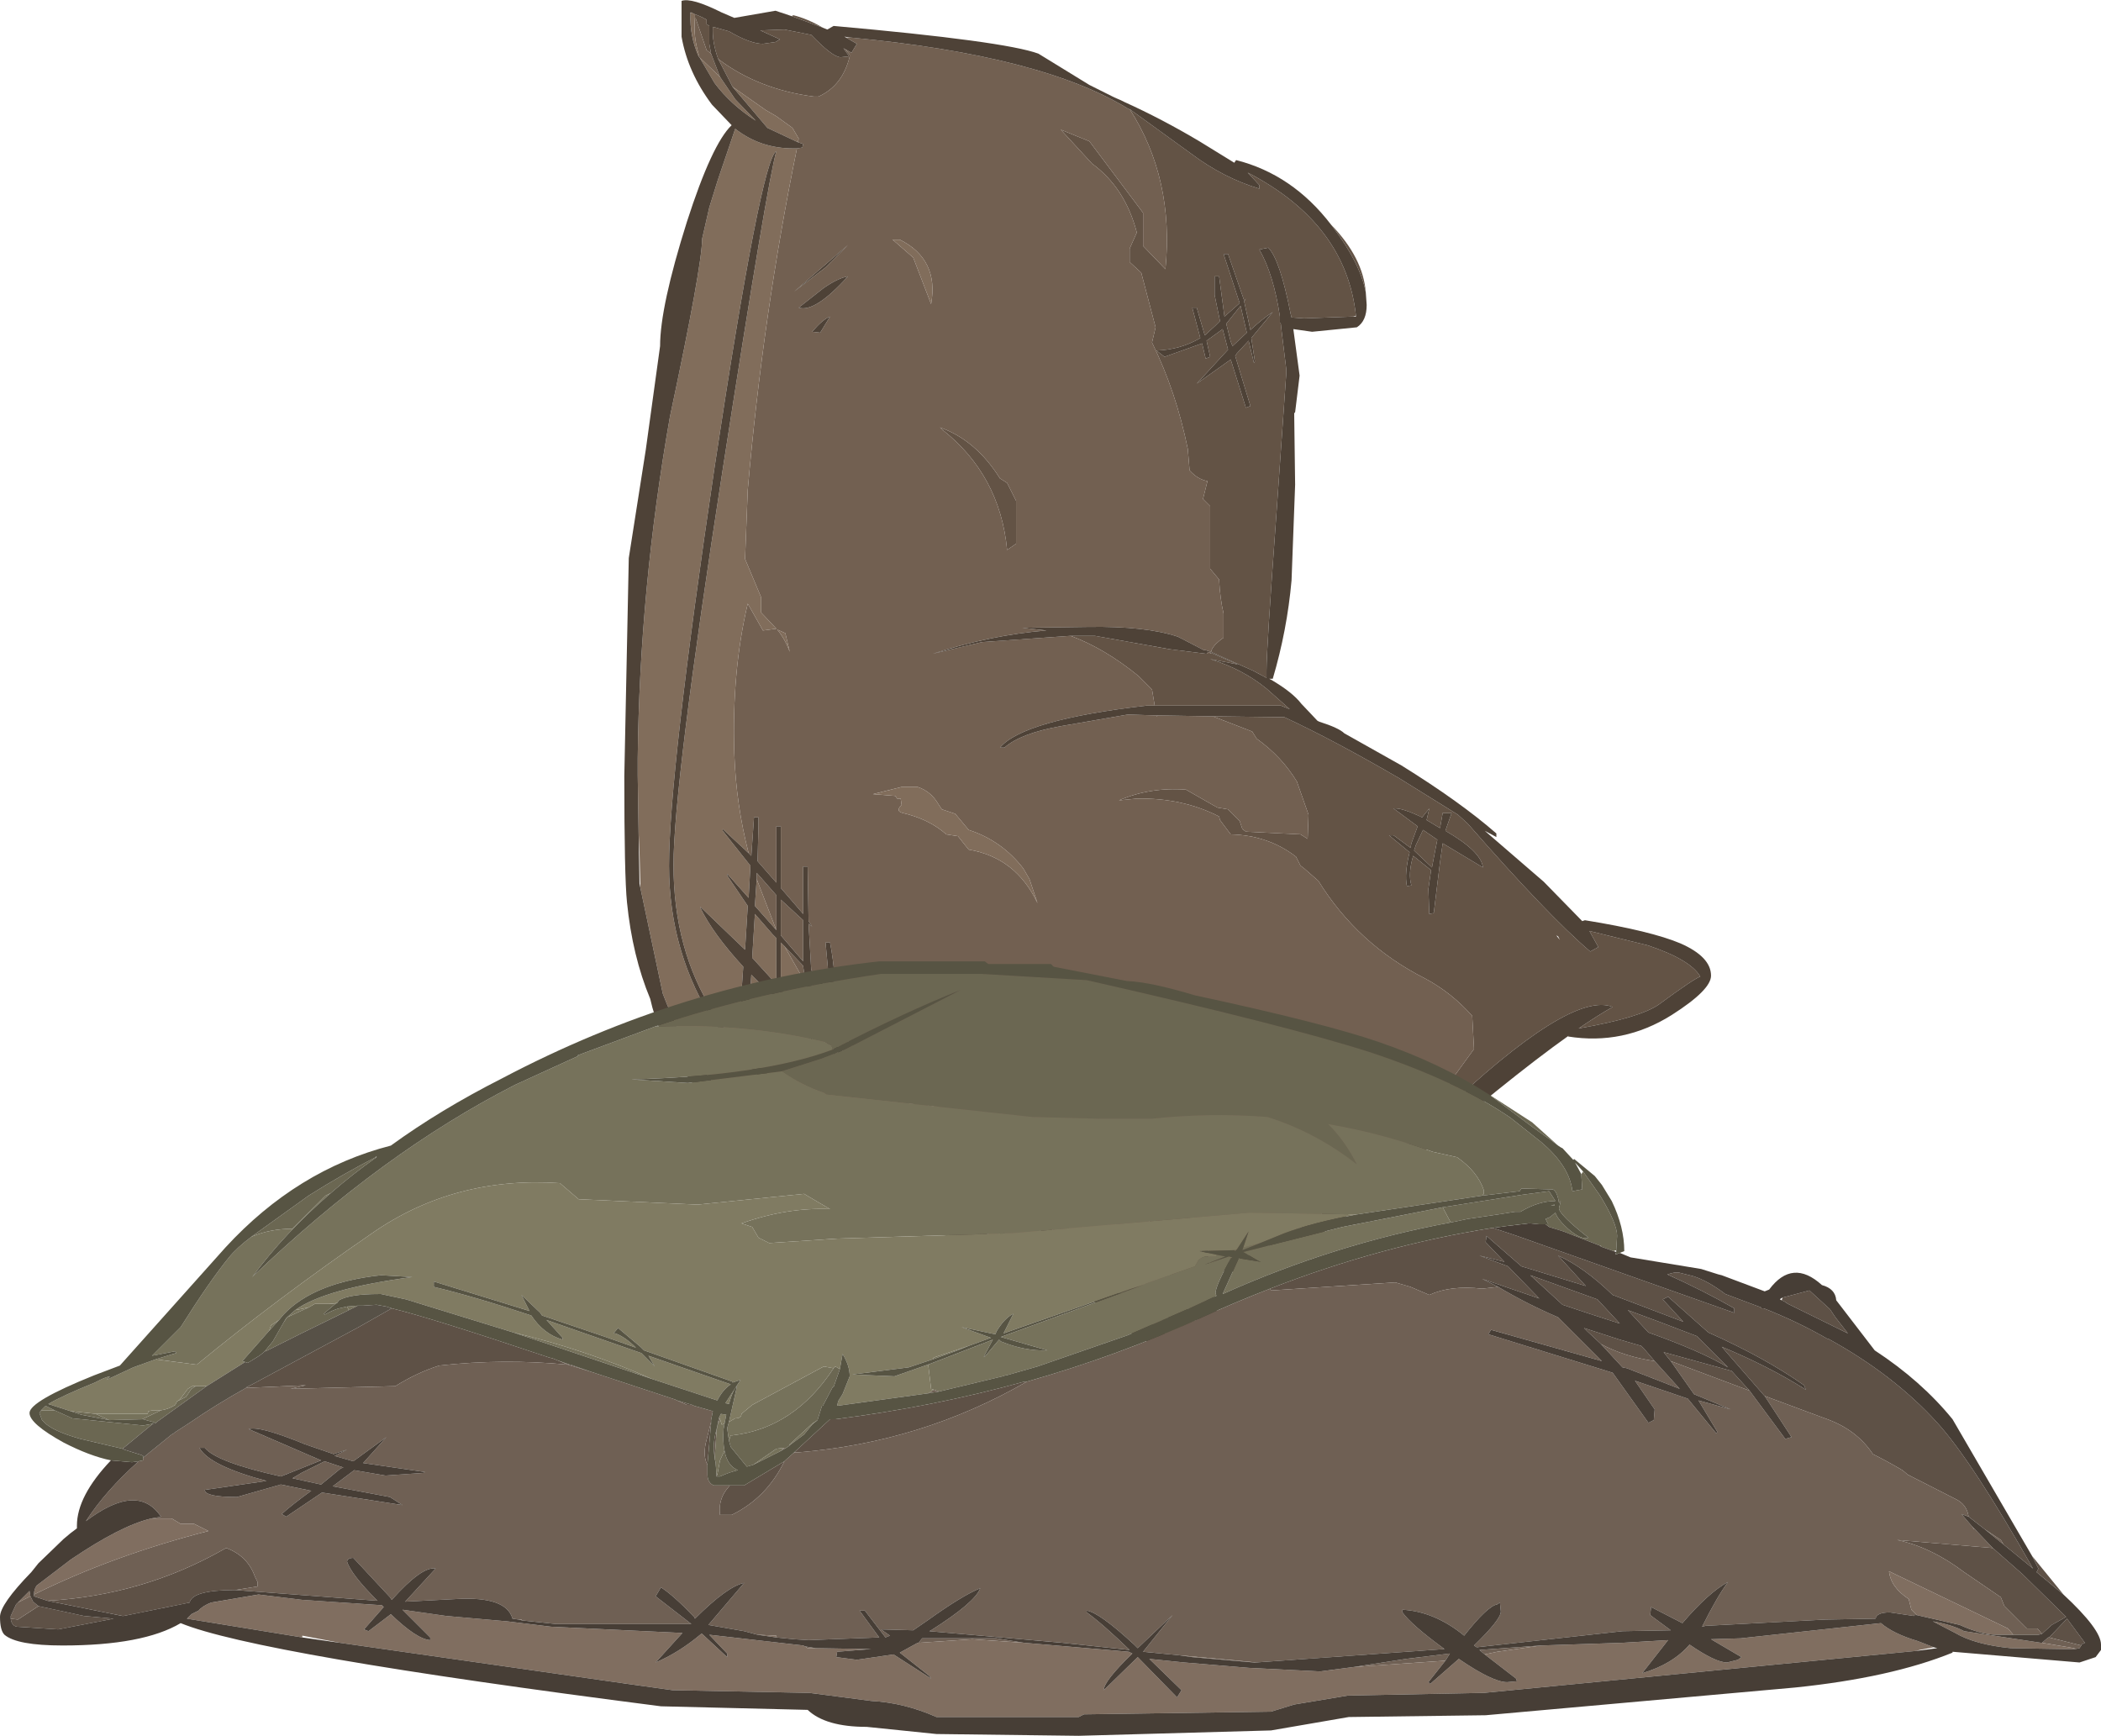 <?xml version="1.0" encoding="UTF-8" standalone="no"?>
<svg xmlns:ffdec="https://www.free-decompiler.com/flash" xmlns:xlink="http://www.w3.org/1999/xlink" ffdec:objectType="frame" height="97.05px" width="117.45px" xmlns="http://www.w3.org/2000/svg">
  <g transform="matrix(1.0, 0.0, 0.0, 1.0, 0.0, 0.0)">
    <use ffdec:characterId="741" height="75.8" transform="matrix(1.0, 0.0, 0.0, 1.0, 34.9, 0.0)" width="60.75" xlink:href="#sprite0"/>
    <use ffdec:characterId="739" height="43.3" transform="matrix(1.0, 0.0, 0.0, 1.0, 0.0, 53.75)" width="117.45" xlink:href="#sprite1"/>
  </g>
  <defs>
    <g id="sprite0" transform="matrix(1.0, 0.0, 0.0, 1.0, 0.0, 0.0)">
      <use ffdec:characterId="740" height="75.8" transform="matrix(1.0, 0.0, 0.0, 1.0, 0.0, 0.0)" width="60.75" xlink:href="#shape0"/>
    </g>
    <g id="shape0" transform="matrix(1.0, 0.0, 0.0, 1.0, 0.0, 0.0)">
      <path d="M40.9 17.65 L40.75 17.7 38.0 17.8 37.3 17.75 37.25 17.55 Q36.65 14.5 36.0 13.85 L35.5 13.95 Q36.3 15.35 36.65 17.7 L36.65 18.05 36.7 18.1 36.75 18.55 37.0 20.6 37.0 20.95 36.45 28.8 Q35.9 36.3 35.9 37.5 L35.9 37.9 35.15 37.5 32.8 36.45 32.85 36.3 Q33.0 36.0 33.5 35.65 L33.5 34.3 Q33.3 33.45 33.25 32.4 L32.75 31.8 32.75 28.3 32.35 27.9 32.6 26.9 Q32.05 26.8 31.6 26.3 L31.5 25.1 Q30.85 21.9 29.5 19.15 L29.7 18.3 28.9 15.25 28.25 14.65 28.25 13.9 28.65 13.0 Q28.0 10.5 26.15 9.15 L24.4 7.25 26.0 7.9 29.0 11.9 29.0 13.75 30.25 15.05 Q30.75 10.0 28.25 6.1 L31.7 8.6 Q33.5 9.95 35.5 10.55 L35.5 10.35 34.85 9.65 Q40.35 12.5 40.9 17.65 M24.95 35.55 L25.0 35.55 26.3 35.55 30.5 36.3 32.5 36.55 32.55 36.55 32.75 36.55 32.8 36.5 34.3 37.15 32.75 36.85 Q34.55 37.4 35.9 38.5 L37.2 39.65 36.7 39.45 29.65 39.45 29.5 38.55 28.75 37.8 Q26.85 36.25 24.95 35.55 M29.75 40.0 L29.85 40.0 29.75 40.05 29.75 40.0 M32.9 40.05 L36.9 40.1 Q39.6 41.35 43.3 43.5 L46.6 45.55 47.15 46.05 Q51.65 51.2 54.0 53.2 L54.45 52.95 53.95 52.05 57.2 52.85 Q59.6 53.65 60.15 54.6 59.75 54.75 57.85 56.15 56.8 56.9 53.35 57.5 54.45 56.75 55.25 56.3 52.9 55.35 45.55 62.35 L43.3 64.45 43.25 64.5 47.5 58.65 47.4 56.8 Q46.25 55.5 44.75 54.7 41.0 52.8 38.8 49.25 L38.0 48.55 37.8 48.4 37.55 47.9 Q36.0 46.7 33.9 46.65 L33.3 45.85 33.25 45.65 Q31.2 44.6 28.65 44.65 L27.65 44.75 Q29.4 44.0 31.4 44.15 L33.15 45.15 33.75 45.25 34.4 45.9 34.55 46.35 34.75 46.5 37.8 46.65 38.2 46.9 38.25 45.55 37.6 43.7 Q36.75 42.3 35.35 41.3 L35.1 40.9 32.9 40.05 M32.8 70.75 L32.75 70.75 32.7 70.4 32.75 70.65 32.8 70.75 M32.2 69.4 L32.2 69.5 32.5 72.35 32.55 73.15 30.4 73.2 31.25 73.05 29.35 68.65 29.35 67.9 27.1 65.05 28.95 65.0 29.05 65.0 29.3 65.1 30.0 65.55 30.7 66.1 30.85 66.1 32.2 69.4 M5.25 3.3 Q4.9 2.35 4.95 1.5 L5.85 1.75 Q7.05 2.45 7.75 2.45 L8.45 2.35 8.7 2.2 7.6 1.7 8.95 1.65 10.45 1.95 Q11.65 3.2 12.1 3.2 L12.55 3.15 12.5 3.05 12.25 2.7 12.35 2.75 12.6 3.05 12.6 3.15 Q12.2 4.8 10.85 5.4 L10.6 5.4 Q7.5 5.0 5.25 3.3 M32.95 71.0 L32.95 71.05 33.05 73.25 33.0 73.2 33.0 72.8 32.75 70.95 32.95 71.0 M33.05 73.45 L33.05 73.75 33.0 73.9 33.0 73.45 33.05 73.45 M9.35 0.9 L9.45 0.85 Q10.25 1.05 11.1 1.55 L9.35 0.9 M39.5 12.55 Q41.3 14.4 41.45 16.35 41.15 14.75 39.65 12.75 L39.5 12.55 M44.2 47.6 L44.15 47.55 44.25 47.25 44.65 46.4 45.45 46.95 45.35 47.45 45.15 48.5 44.2 47.6 M44.85 45.85 L45.0 45.2 44.6 45.7 Q43.45 45.15 43.0 45.2 L44.35 46.2 44.0 47.15 43.95 47.4 43.0 46.7 42.75 46.7 43.9 47.65 Q43.6 48.85 43.75 49.55 L44.0 49.5 Q43.8 48.85 44.1 47.85 L45.1 48.65 44.95 49.7 45.0 51.1 45.25 51.05 45.6 48.2 45.75 47.15 48.0 48.5 Q47.9 47.6 45.9 46.45 L46.25 45.45 45.75 45.45 45.6 46.3 44.85 45.85 M33.65 18.1 L34.45 17.1 34.8 18.6 34.0 19.35 33.9 19.1 33.65 18.1 M29.75 19.6 L30.2 19.95 32.3 19.2 32.5 20.05 32.75 19.95 32.55 19.05 33.45 18.4 33.75 19.55 32.0 21.45 33.9 20.1 34.75 22.8 35.0 22.7 34.15 19.9 34.25 19.75 34.9 19.05 35.2 20.3 35.25 20.2 35.05 18.9 36.25 17.45 Q35.7 17.8 35.0 18.45 L34.65 16.85 34.75 16.7 34.65 16.8 33.75 14.2 33.5 14.2 34.4 16.95 33.55 17.7 33.25 15.45 33.0 15.45 33.0 16.5 33.3 17.95 33.05 18.2 32.45 18.75 32.0 17.2 31.75 17.2 32.2 18.9 Q31.1 19.55 29.75 19.6 M3.95 0.8 Q4.25 0.9 4.6 1.1 L4.6 1.35 4.75 1.45 4.75 2.45 4.85 3.0 4.6 2.8 4.0 1.05 3.95 1.0 3.95 0.8 M17.65 23.9 Q19.65 24.6 21.0 26.75 L21.4 27.0 21.9 28.0 21.9 30.4 21.4 30.75 Q21.0 26.55 17.75 24.0 L17.65 23.9 M30.7 73.8 L31.45 73.95 32.4 73.7 32.5 73.7 Q32.3 74.6 31.75 75.1 L31.5 75.05 31.0 73.9 30.7 73.8 M52.3 52.55 L52.2 52.35 52.1 52.3 52.3 52.55" fill="#635345" fill-rule="evenodd" stroke="none"/>
      <path d="M32.8 36.45 L32.5 36.35 32.4 36.35 30.95 35.6 Q29.15 35.0 25.95 35.05 L22.25 35.1 23.6 35.25 Q20.5 35.5 17.25 36.55 L20.0 35.9 24.95 35.55 Q26.85 36.25 28.75 37.8 L29.5 38.55 29.65 39.45 29.2 39.45 Q22.3 40.25 21.0 41.8 L21.25 41.8 Q22.15 41.0 24.4 40.6 L28.15 39.95 29.75 40.0 29.75 40.05 29.85 40.0 32.9 40.05 35.1 40.9 35.35 41.3 Q36.75 42.3 37.6 43.7 L38.25 45.55 38.2 46.9 37.8 46.65 34.75 46.5 34.55 46.35 34.4 45.9 33.75 45.25 33.15 45.15 31.4 44.15 Q29.4 44.0 27.65 44.75 L28.65 44.65 Q31.2 44.6 33.25 45.65 L33.3 45.85 33.9 46.65 Q36.0 46.7 37.55 47.9 L37.8 48.4 38.0 48.55 38.8 49.25 Q41.0 52.8 44.75 54.7 46.25 55.5 47.4 56.8 L47.5 58.65 43.25 64.5 Q36.75 70.15 32.8 70.75 L32.75 70.65 32.7 70.4 32.5 68.7 32.25 68.7 32.2 69.4 30.85 66.1 31.1 66.1 31.0 66.05 30.15 65.1 26.7 64.55 25.65 65.55 Q25.25 66.1 25.25 66.4 L25.3 66.8 25.4 66.85 24.75 68.4 24.95 68.75 24.9 68.8 25.15 69.8 24.5 68.95 24.6 69.3 22.7 67.75 Q20.5 65.15 17.5 63.15 L17.25 62.75 16.4 62.4 Q15.65 62.2 15.9 61.75 L16.0 61.7 Q17.35 61.7 17.75 62.15 L17.35 61.7 15.0 60.0 13.9 59.9 13.05 58.85 11.85 57.4 11.85 57.0 Q11.85 54.5 11.5 52.7 L11.25 52.7 11.5 55.45 10.45 54.25 10.3 51.65 10.5 51.8 10.3 51.5 10.25 48.45 10.0 48.45 10.0 51.1 8.75 49.65 8.75 46.2 8.5 46.2 8.5 49.35 8.15 48.95 7.45 48.15 7.5 46.15 7.5 45.7 7.25 45.7 7.1 47.85 6.95 47.7 Q6.25 45.0 6.15 42.15 6.0 37.55 6.9 33.75 L7.75 35.25 8.5 35.15 7.65 34.25 7.65 33.4 6.75 31.25 6.9 27.4 Q7.75 17.6 9.65 8.3 L9.95 8.25 10.0 8.05 9.7 7.95 9.75 7.75 9.4 7.15 8.5 6.5 7.9 6.15 6.05 4.85 5.25 3.3 Q7.5 5.0 10.6 5.4 L10.85 5.4 Q12.2 4.8 12.6 3.15 L12.6 3.05 12.35 2.75 12.7 2.95 13.0 2.45 12.4 2.1 12.65 2.1 Q23.35 3.1 28.2 6.1 L28.25 6.1 Q30.75 10.0 30.25 15.05 L29.0 13.75 29.0 11.9 26.0 7.9 24.4 7.25 26.15 9.15 Q28.0 10.5 28.65 13.0 L28.25 13.9 28.25 14.65 28.9 15.25 29.7 18.3 29.5 19.15 Q30.85 21.9 31.5 25.1 L31.6 26.3 Q32.05 26.8 32.6 26.9 L32.35 27.9 32.75 28.3 32.75 31.8 33.25 32.4 Q33.3 33.45 33.5 34.3 L33.5 35.65 Q33.0 36.0 32.85 36.3 L32.8 36.45 M32.55 36.55 L32.65 36.45 32.8 36.5 32.75 36.55 32.55 36.55 M30.4 73.2 L29.8 73.05 Q27.8 69.3 26.15 65.55 L25.95 65.8 25.75 66.15 25.8 65.95 Q26.15 65.25 26.65 65.05 L27.1 65.05 29.35 67.9 29.35 68.65 31.25 73.05 30.4 73.2 M23.75 69.1 L24.75 69.75 24.85 69.95 23.75 69.1 M5.35 4.3 L4.2 3.2 4.15 3.15 4.15 3.0 Q3.85 2.0 3.95 1.0 L4.0 1.05 4.6 2.8 4.85 3.0 5.35 4.3 M17.15 17.0 Q17.6 14.5 15.4 13.4 L15.0 13.4 16.15 14.4 17.15 17.0 M12.5 15.45 Q11.95 15.55 11.15 16.1 L9.75 17.2 Q10.65 17.5 12.5 15.45 M11.5 17.7 Q11.1 17.85 10.5 18.55 L10.95 18.6 11.5 17.7 M11.25 14.95 L12.5 13.7 9.5 16.3 11.25 14.95 M17.65 23.9 L17.75 24.0 Q21.0 26.55 21.4 30.75 L21.9 30.4 21.9 28.0 21.4 27.0 21.0 26.75 Q19.65 24.6 17.65 23.9 M8.55 35.2 Q9.0 35.75 9.25 36.45 L9.0 35.4 8.55 35.2 M7.4 49.15 L7.4 48.8 8.5 50.05 8.5 52.0 7.4 49.15 M13.9 44.4 L15.15 44.5 15.25 44.65 15.4 44.65 15.45 44.65 15.5 45.0 Q15.15 45.35 15.55 45.45 17.05 45.8 18.0 46.65 L18.65 46.75 19.25 47.5 Q21.9 47.95 23.1 50.5 L22.65 49.15 22.3 48.55 Q21.1 47.0 19.25 46.4 L18.5 45.5 17.75 45.25 17.55 44.95 Q17.15 44.25 16.4 44.0 L15.5 44.0 13.9 44.4 M30.25 74.55 L30.0 73.55 30.7 73.8 31.0 73.9 31.5 75.05 30.25 74.55 M10.5 55.55 L10.5 55.0 10.45 54.5 11.45 55.55 11.5 55.5 11.6 57.05 10.5 55.55 M10.15 55.0 L8.95 52.9 10.0 54.0 10.0 54.05 10.15 55.0 M8.75 52.3 L8.75 50.3 10.0 51.45 10.0 53.75 8.75 52.3" fill="#726051" fill-rule="evenodd" stroke="none"/>
      <path d="M29.8 73.05 L28.35 72.5 27.0 72.05 26.5 71.5 26.75 71.55 26.3 71.25 25.15 69.8 24.9 68.8 24.95 68.75 24.75 68.4 25.4 66.85 25.45 66.85 25.75 66.15 25.95 65.8 26.15 65.55 Q27.8 69.3 29.8 73.05 M22.7 67.75 Q21.2 66.75 19.15 65.75 L11.7 62.4 Q2.75 57.85 2.75 48.35 2.75 43.95 5.5 26.25 8.0 10.15 8.5 8.45 7.65 8.9 5.05 26.1 2.5 43.25 2.5 48.4 2.5 53.3 5.1 57.3 8.7 62.85 16.7 64.95 L21.2 67.55 23.75 69.1 24.85 69.95 25.15 70.65 25.0 70.55 25.0 70.45 24.3 70.25 23.85 70.05 20.75 68.7 21.25 69.3 Q11.65 66.2 7.35 62.85 3.85 60.1 2.15 55.55 L0.9 49.65 0.85 47.65 0.8 46.6 0.75 43.35 0.75 42.4 Q0.85 32.95 2.55 23.3 4.35 14.85 4.35 13.35 L4.75 11.6 5.2 10.15 5.3 9.85 6.2 7.2 Q7.6 8.3 9.45 8.3 L9.65 8.3 Q7.75 17.6 6.9 27.4 L6.75 31.25 7.65 33.4 7.65 34.25 8.5 35.15 7.75 35.25 6.9 33.75 Q6.0 37.55 6.15 42.15 6.25 45.0 6.95 47.7 L5.5 46.35 5.5 46.45 7.05 48.4 6.95 50.2 5.75 48.85 5.75 48.95 6.9 50.65 6.75 53.1 4.25 50.7 4.25 50.75 Q4.95 52.2 6.65 54.05 L6.5 56.2 Q6.9 56.4 7.0 56.0 L7.1 54.5 7.85 55.25 8.5 55.9 8.5 57.3 8.75 57.25 8.75 56.15 10.4 57.65 10.45 58.3 10.5 58.2 10.5 57.7 11.7 58.65 11.7 59.55 11.75 59.45 11.8 58.75 13.2 59.8 13.25 59.7 11.8 58.4 11.85 57.4 13.05 58.85 13.9 59.9 15.0 60.0 17.35 61.7 17.75 62.15 Q17.35 61.7 16.0 61.7 L15.9 61.75 Q15.65 62.2 16.4 62.4 L17.25 62.75 17.5 63.15 Q20.5 65.15 22.7 67.75 M9.7 7.95 L8.0 7.15 6.05 4.85 7.9 6.15 8.5 6.5 9.4 7.15 9.75 7.75 9.7 7.95 M5.35 4.3 L6.2 5.55 7.35 6.75 Q5.95 5.85 5.05 4.65 L4.2 3.2 5.35 4.3 M4.15 3.15 Q3.65 2.0 3.7 0.8 L3.7 0.75 3.75 0.7 3.95 0.8 3.95 1.0 Q3.85 2.0 4.15 3.0 L4.15 3.15 M17.15 17.0 L16.15 14.4 15.0 13.4 15.4 13.4 Q17.6 14.5 17.15 17.0 M8.55 35.2 L9.0 35.4 9.25 36.45 Q9.0 35.75 8.55 35.2 M7.4 49.15 L8.5 52.0 7.3 50.65 7.4 49.15 M13.9 44.4 L15.5 44.0 16.4 44.0 Q17.15 44.25 17.55 44.95 L17.75 45.25 18.5 45.5 19.25 46.4 Q21.1 47.0 22.3 48.55 L22.65 49.15 23.1 50.5 Q21.9 47.95 19.25 47.5 L18.65 46.75 18.0 46.65 Q17.05 45.8 15.55 45.45 15.15 45.35 15.5 45.0 L15.45 44.65 15.4 44.65 15.25 44.65 15.15 44.5 13.9 44.4 M30.25 74.55 L27.7 72.75 28.7 73.1 30.0 73.55 30.25 74.55 M10.5 55.55 L11.6 57.05 11.65 58.25 10.5 57.15 10.5 55.55 M10.15 55.0 L10.35 57.0 8.75 55.3 8.75 52.7 8.95 52.9 10.15 55.0 M8.3 52.25 L8.5 52.45 8.5 55.05 8.2 54.7 7.15 53.55 7.3 51.1 8.3 52.25" fill="#816d5b" fill-rule="evenodd" stroke="none"/>
      <path d="M40.75 17.7 L40.9 17.7 40.9 17.65 Q40.35 12.5 34.85 9.65 L35.5 10.35 35.5 10.55 Q33.5 9.95 31.7 8.6 L28.25 6.1 28.2 6.1 Q23.35 3.1 12.65 2.1 L12.3 2.05 12.4 2.1 13.0 2.45 12.7 2.95 12.35 2.75 12.25 2.7 12.5 3.05 12.55 3.15 12.1 3.2 Q11.65 3.2 10.45 1.95 L8.95 1.65 7.6 1.7 8.7 2.2 8.45 2.35 7.75 2.45 Q7.05 2.45 5.85 1.75 L4.95 1.5 Q4.9 2.35 5.25 3.3 L6.05 4.85 8.0 7.15 9.7 7.95 10.0 8.05 9.95 8.25 9.65 8.3 9.45 8.3 Q7.6 8.3 6.2 7.2 L5.3 9.85 5.2 10.15 4.75 11.6 4.35 13.35 Q4.35 14.85 2.55 23.3 0.85 32.95 0.75 42.4 L0.75 43.35 0.8 46.6 0.85 49.4 0.9 49.65 2.15 55.55 Q3.85 60.1 7.35 62.85 11.65 66.2 21.25 69.3 L20.75 68.7 23.85 70.05 24.3 70.25 25.0 70.45 25.0 70.55 25.15 70.65 24.85 69.95 24.75 69.75 23.75 69.1 21.2 67.55 16.7 64.95 Q8.7 62.85 5.1 57.3 2.5 53.3 2.5 48.4 2.5 43.25 5.05 26.1 7.65 8.9 8.5 8.45 8.0 10.15 5.5 26.25 2.75 43.95 2.75 48.35 2.75 57.85 11.7 62.4 L19.15 65.75 Q21.2 66.75 22.7 67.75 L24.6 69.3 24.5 68.95 25.15 69.8 26.3 71.25 26.75 71.55 26.5 71.5 27.0 72.05 28.35 72.5 29.8 73.05 30.4 73.2 32.55 73.15 32.5 72.35 32.2 69.5 32.2 69.4 32.25 68.7 32.5 68.7 32.7 70.4 32.75 70.75 32.8 70.75 Q36.75 70.15 43.25 64.5 L43.3 64.45 45.55 62.35 Q52.9 55.35 55.25 56.3 54.45 56.75 53.35 57.5 56.8 56.9 57.85 56.15 59.75 54.75 60.15 54.6 59.6 53.65 57.2 52.85 L53.95 52.05 54.45 52.95 54.0 53.2 Q51.65 51.2 47.15 46.05 L46.6 45.55 43.3 43.5 Q39.6 41.35 36.9 40.1 L32.9 40.05 29.85 40.0 29.75 40.0 28.15 39.95 24.4 40.6 Q22.15 41.0 21.25 41.8 L21.0 41.8 Q22.3 40.25 29.2 39.45 L29.65 39.45 36.7 39.45 37.2 39.65 35.9 38.5 Q34.55 37.4 32.75 36.85 L34.3 37.15 32.8 36.5 32.65 36.45 32.55 36.55 32.5 36.55 30.5 36.3 26.3 35.55 25.0 35.55 24.95 35.55 20.0 35.9 17.25 36.55 Q20.5 35.5 23.6 35.25 L22.25 35.1 25.95 35.05 Q29.15 35.0 30.95 35.6 L32.4 36.35 32.5 36.35 32.8 36.45 35.15 37.5 35.9 37.9 35.9 37.5 Q35.9 36.3 36.45 28.8 L37.0 20.95 37.0 20.6 36.75 18.55 36.7 18.1 36.65 18.05 36.65 17.7 Q36.3 15.35 35.5 13.95 L36.0 13.85 Q36.65 14.5 37.25 17.55 L37.3 17.75 38.0 17.8 40.75 17.7 M41.45 16.35 L41.5 17.05 Q41.5 17.95 40.95 18.3 L38.45 18.55 37.4 18.4 37.75 21.0 37.5 23.05 37.45 23.1 37.45 23.25 37.5 27.1 37.3 32.45 Q37.05 35.25 36.25 37.95 L36.05 37.95 36.15 38.0 Q37.35 38.7 37.85 39.35 L38.75 40.3 38.85 40.35 Q39.95 40.7 40.25 41.0 L43.45 42.8 Q46.75 44.85 48.75 46.6 L48.75 46.8 48.1 46.45 51.4 49.3 53.55 51.5 53.7 51.45 Q57.4 52.05 59.05 52.75 60.75 53.5 60.75 54.55 60.75 55.35 58.55 56.75 55.85 58.45 52.75 57.95 L52.8 57.9 Q49.35 60.35 43.45 65.45 L40.95 67.55 Q36.35 71.1 33.95 71.1 L32.95 71.0 32.75 70.95 33.0 72.8 33.0 73.2 33.05 73.25 33.25 73.3 33.05 73.45 33.0 73.45 33.0 73.9 32.95 75.75 32.7 75.8 Q29.7 75.75 27.3 73.8 L25.8 72.3 25.75 72.3 25.8 72.25 25.3 71.1 24.75 70.95 24.7 70.95 24.5 70.9 23.65 70.6 23.1 70.4 22.15 70.2 Q12.0 67.9 6.35 63.1 2.3 59.7 1.45 55.85 0.45 53.45 0.15 50.45 0.0 49.0 0.0 43.4 L0.25 31.2 1.2 25.15 2.0 19.35 Q2.0 17.15 3.5 12.4 4.9 8.05 6.0 7.0 L4.9 5.85 Q3.55 4.05 3.2 2.05 L3.2 0.05 Q3.75 -0.15 5.45 0.7 L6.15 1.0 8.45 0.6 9.35 0.9 11.1 1.55 11.35 1.65 11.7 1.45 Q21.25 2.3 23.15 3.0 L26.0 4.75 27.4 5.45 27.75 5.6 27.95 5.7 Q30.05 6.65 32.15 7.9 L34.1 9.1 34.2 8.95 Q37.35 9.75 39.5 12.55 L39.65 12.75 Q41.15 14.75 41.45 16.35 M44.85 45.85 L45.6 46.3 45.75 45.45 46.25 45.45 45.9 46.45 Q47.9 47.6 48.0 48.5 L45.75 47.15 45.6 48.2 45.25 51.05 45.0 51.1 44.95 49.7 45.1 48.65 44.1 47.85 Q43.8 48.85 44.0 49.5 L43.75 49.55 Q43.6 48.85 43.9 47.65 L42.75 46.7 43.0 46.7 43.95 47.4 44.0 47.15 44.35 46.2 43.0 45.2 Q43.45 45.15 44.6 45.7 L45.0 45.2 44.85 45.85 M44.2 47.6 L45.15 48.5 45.35 47.45 45.45 46.95 44.65 46.4 44.25 47.25 44.15 47.55 44.2 47.6 M29.75 19.6 Q31.1 19.55 32.2 18.9 L31.75 17.2 32.0 17.2 32.45 18.75 33.05 18.2 33.3 17.95 33.0 16.5 33.0 15.45 33.25 15.45 33.55 17.7 34.4 16.95 33.5 14.2 33.75 14.2 34.65 16.8 34.75 16.7 34.65 16.85 35.0 18.45 Q35.7 17.8 36.25 17.45 L35.05 18.9 35.25 20.2 35.2 20.3 34.9 19.05 34.25 19.75 34.15 19.9 35.0 22.7 34.75 22.8 33.9 20.1 32.0 21.45 33.75 19.55 33.45 18.4 32.55 19.05 32.75 19.95 32.5 20.05 32.3 19.2 30.2 19.95 29.75 19.6 M33.65 18.1 L33.9 19.1 34.0 19.35 34.8 18.6 34.45 17.1 33.65 18.1 M4.2 3.2 L5.05 4.65 Q5.95 5.85 7.35 6.75 L6.2 5.55 5.35 4.3 4.85 3.0 4.75 2.45 4.75 1.45 4.6 1.35 4.6 1.1 Q4.25 0.9 3.95 0.8 L3.75 0.7 3.7 0.7 3.7 0.75 3.7 0.8 Q3.65 2.0 4.15 3.15 L4.2 3.2 M11.25 14.95 L9.5 16.3 12.5 13.7 11.25 14.95 M11.5 17.7 L10.95 18.6 10.5 18.55 Q11.1 17.85 11.5 17.7 M12.5 15.45 Q10.65 17.5 9.75 17.2 L11.15 16.1 Q11.95 15.55 12.5 15.45 M6.95 47.7 L7.1 47.85 7.25 45.7 7.5 45.7 7.5 46.15 7.45 48.15 8.15 48.95 8.5 49.35 8.5 46.2 8.75 46.2 8.75 49.65 10.0 51.1 10.0 48.45 10.25 48.45 10.3 51.5 10.5 51.8 10.3 51.65 10.45 54.25 11.5 55.45 11.25 52.7 11.5 52.7 Q11.85 54.5 11.85 57.0 L11.85 57.4 11.8 58.4 13.25 59.7 13.2 59.8 11.8 58.75 11.75 59.45 11.7 59.55 11.7 58.65 10.5 57.7 10.5 58.2 10.45 58.3 10.4 57.65 8.75 56.15 8.75 57.25 8.5 57.3 8.5 55.9 7.85 55.25 7.1 54.5 7.0 56.0 Q6.9 56.4 6.5 56.2 L6.65 54.05 Q4.95 52.2 4.25 50.75 L4.25 50.7 6.75 53.1 6.9 50.65 5.75 48.95 5.75 48.85 6.95 50.2 7.05 48.4 5.5 46.45 5.5 46.35 6.95 47.7 M8.5 52.0 L8.5 50.05 7.4 48.8 7.4 49.15 7.3 50.65 8.5 52.0 M25.75 66.15 L25.45 66.85 25.4 66.85 25.3 66.8 25.25 66.4 Q25.25 66.1 25.65 65.55 L26.7 64.55 30.15 65.1 31.0 66.05 31.1 66.1 30.85 66.1 30.7 66.1 30.0 65.55 29.3 65.1 29.05 65.0 28.95 65.0 27.1 65.05 26.65 65.05 Q26.15 65.25 25.8 65.95 L25.75 66.15 M30.0 73.55 L28.7 73.1 27.7 72.75 30.25 74.55 31.5 75.05 31.75 75.1 Q32.3 74.6 32.5 73.7 L32.4 73.7 31.45 73.95 30.7 73.8 30.0 73.55 M11.6 57.05 L11.5 55.5 11.45 55.55 10.45 54.5 10.5 55.0 10.5 55.55 10.5 57.15 11.65 58.25 11.6 57.05 M8.95 52.9 L8.75 52.7 8.75 55.3 10.35 57.0 10.15 55.0 10.0 54.05 10.0 54.0 8.95 52.9 M8.75 52.3 L10.0 53.75 10.0 51.45 8.75 50.3 8.75 52.3 M8.3 52.25 L7.3 51.1 7.15 53.55 8.2 54.7 8.5 55.05 8.5 52.45 8.3 52.25" fill="#4e4237" fill-rule="evenodd" stroke="none"/>
    </g>
    <g id="sprite1" transform="matrix(1.0, 0.0, 0.0, 1.0, 0.0, 0.0)">
      <use ffdec:characterId="738" height="43.3" transform="matrix(1.0, 0.0, 0.0, 1.0, 0.0, 0.0)" width="117.45" xlink:href="#shape1"/>
    </g>
    <g id="shape1" transform="matrix(1.0, 0.0, 0.0, 1.0, 0.0, 0.0)">
      <path d="M83.45 14.9 L84.8 15.35 96.95 19.65 96.95 19.4 Q95.2 18.4 93.2 17.5 L93.6 17.4 93.8 17.4 93.85 17.4 94.65 17.6 Q95.45 17.85 96.45 18.6 L98.45 19.35 98.45 19.4 98.6 19.4 Q100.5 20.15 102.15 21.1 L102.2 21.1 Q105.85 23.1 108.3 25.8 110.25 27.95 113.65 33.95 L112.0 32.6 111.85 32.35 110.95 31.75 110.05 31.05 Q109.95 30.35 109.3 30.05 L106.65 28.7 106.35 28.45 Q105.5 27.95 104.7 27.55 103.8 26.2 102.15 25.6 L98.65 24.3 98.6 24.25 96.25 21.55 Q98.9 22.65 100.95 23.95 L100.85 23.7 Q98.65 22.15 95.5 20.75 L93.25 18.75 92.95 18.9 94.1 20.15 90.15 18.65 Q88.55 17.1 87.1 16.45 L88.65 18.15 85.05 17.05 83.1 15.35 83.05 15.7 84.1 16.8 82.7 16.45 84.3 17.05 86.05 18.85 82.85 17.75 83.75 18.2 82.85 18.3 Q81.1 18.1 79.9 18.65 L78.85 18.2 78.0 17.95 71.05 18.4 71.0 18.3 Q77.15 15.9 83.45 14.9 M110.25 31.6 L110.35 31.7 110.4 31.75 110.35 31.75 110.25 31.6 M111.4 32.8 L113.05 34.25 115.5 36.65 114.7 37.1 114.15 37.6 113.9 37.3 113.3 37.3 112.05 36.05 111.85 35.55 109.8 34.15 Q107.95 32.75 106.05 32.35 L111.4 32.8 M13.15 35.15 Q10.75 35.15 10.6 35.85 L6.9 36.6 6.85 36.6 2.65 35.75 Q8.0 35.45 12.55 32.85 L12.65 32.8 Q13.85 33.25 14.25 34.4 L14.4 34.7 14.4 34.75 14.4 34.95 13.15 35.15 M115.35 35.4 L113.85 34.15 113.95 33.95 113.6 33.25 115.15 35.15 115.35 35.4 M99.65 18.8 L101.15 18.4 102.3 19.45 102.6 19.9 103.3 20.8 99.95 19.15 Q99.75 19.0 99.6 18.95 L99.65 18.8 M21.9 19.4 Q24.0 19.9 30.7 22.15 L30.9 22.2 31.15 22.3 31.75 22.55 Q28.15 22.2 24.55 22.6 23.3 23.0 22.1 23.75 L16.25 23.9 17.1 23.7 13.75 23.85 13.8 23.8 14.1 23.65 20.05 20.45 21.9 19.4 M31.85 22.55 L31.9 22.55 33.05 22.95 31.75 22.55 31.85 22.55 M37.85 24.55 L38.7 24.8 38.4 24.8 37.85 24.55 M39.75 25.75 L39.75 25.85 39.55 28.1 39.55 28.15 Q39.3 27.7 39.45 26.95 L39.75 25.75 M40.8 29.3 L41.6 29.3 43.85 27.95 Q42.85 30.0 40.9 30.95 L40.25 30.95 Q40.15 30.15 40.6 29.55 L40.8 29.3 M44.4 27.45 L46.4 25.6 46.7 25.6 Q52.2 24.9 57.25 23.5 L57.4 23.5 Q51.5 26.9 44.65 27.45 L44.45 27.45 44.4 27.45 M89.5 21.4 L89.45 21.35 88.75 20.7 88.55 20.5 90.55 21.15 91.75 21.5 91.9 21.65 92.5 22.35 Q90.8 22.1 89.5 21.4 M89.3 18.9 L90.55 20.25 88.85 19.7 87.35 19.2 85.55 17.55 89.3 18.9 M93.4 22.35 L93.0 21.85 96.8 22.9 97.8 24.0 93.4 22.35 M92.75 20.15 L94.85 20.95 96.6 22.7 Q95.1 21.8 92.15 20.75 L91.0 19.5 92.75 20.15 M116.35 38.25 L114.55 37.8 115.55 36.75 116.55 38.1 116.35 38.2 116.35 38.25 M40.1 28.7 L40.05 28.8 40.05 28.65 40.1 28.7 M39.95 27.8 L39.9 27.25 Q39.9 26.7 40.05 26.2 L40.05 26.35 39.95 27.8 M2.15 36.05 L4.7 36.6 6.35 36.75 3.25 37.35 0.95 37.2 Q0.65 37.15 0.6 36.75 L1.0 36.8 2.15 36.05" fill="#5e5146" fill-rule="evenodd" stroke="none"/>
      <path d="M90.2 16.2 L89.5 15.95 89.5 15.9 89.45 15.9 87.4 15.1 86.6 14.85 86.4 14.7 86.55 14.7 86.4 14.4 86.65 14.3 86.95 14.05 Q87.05 14.4 87.65 14.95 88.4 15.6 88.8 15.45 87.15 14.15 87.15 13.8 L87.25 13.4 87.15 13.5 Q87.05 12.85 86.8 12.75 L85.05 12.7 84.95 12.85 82.85 13.1 82.95 13.0 82.95 12.8 Q82.6 11.75 81.45 10.95 L80.1 10.65 Q77.2 9.6 74.25 9.1 75.2 10.05 75.85 11.35 73.55 9.55 70.85 8.7 67.65 8.45 64.35 8.8 L61.5 8.8 57.7 8.7 46.2 7.45 46.05 7.35 Q44.75 6.9 43.7 6.15 L45.9 5.45 47.2 4.95 53.7 1.6 Q50.55 2.85 46.6 4.9 L46.5 4.95 46.5 4.7 46.05 4.5 Q41.65 3.45 36.6 3.65 42.4 1.7 49.25 0.7 L54.85 0.7 60.75 1.05 Q72.0 3.6 76.65 5.1 81.45 6.7 84.45 8.75 L86.15 10.1 Q87.75 11.45 87.9 12.85 L88.45 12.75 88.4 11.95 88.4 11.9 88.5 11.75 89.45 13.1 Q90.4 14.65 90.4 15.35 L90.35 16.15 90.2 16.2 M87.1 10.3 L86.7 10.0 85.65 9.25 83.25 7.45 85.65 9.0 87.1 10.3 M46.95 22.8 L46.6 23.8 46.55 23.8 46.0 24.85 45.95 24.85 45.7 25.65 45.4 25.85 44.15 27.0 44.1 27.1 43.95 27.2 43.85 27.2 43.4 27.25 42.1 28.15 41.75 28.25 40.85 27.15 40.75 26.8 40.85 26.5 40.95 26.5 Q44.4 26.1 46.6 22.75 L46.7 22.65 46.95 22.8 M18.75 19.15 L18.1 19.7 18.15 19.75 Q18.6 19.5 18.95 19.4 L19.4 19.3 19.5 19.5 16.85 20.8 14.85 21.8 14.8 21.8 15.25 21.25 15.85 20.2 16.05 19.9 17.25 19.35 17.6 19.15 18.4 19.15 18.75 19.15 M80.65 13.75 L85.1 13.05 86.6 12.85 86.95 13.4 Q86.0 13.4 85.0 14.0 L84.9 14.0 84.7 14.0 83.75 14.15 82.05 14.4 81.1 14.6 80.65 13.75 M86.7 13.65 L86.9 13.6 86.9 13.65 86.7 13.65 M18.5 12.95 L18.2 13.1 16.35 14.95 Q15.1 14.95 14.05 15.4 L17.25 13.1 Q19.15 11.9 21.0 10.95 L21.05 10.95 Q19.7 11.9 18.5 12.95 M40.5 27.35 Q40.65 28.2 41.25 28.45 40.8 28.55 40.25 28.8 L40.05 28.8 40.1 28.7 40.25 27.9 40.5 27.35 M3.95 25.15 L5.35 25.3 6.1 25.65 4.55 25.35 3.95 25.15 M9.0 25.1 Q9.4 25.05 9.8 24.8 L9.9 24.6 10.4 24.35 10.7 23.9 10.95 23.75 11.55 23.75 8.7 25.8 8.0 25.6 7.95 25.6 9.0 25.1 M3.05 25.1 L4.05 25.55 8.0 25.95 8.55 25.85 6.85 27.25 4.5 26.7 Q2.9 26.25 2.45 25.75 L2.35 25.65 2.2 25.25 2.3 25.1 3.05 25.1" fill="#6b6752" fill-rule="evenodd" stroke="none"/>
      <path d="M89.5 15.95 L89.45 15.9 89.5 15.9 89.5 15.95 M82.85 13.1 L75.85 14.15 69.85 14.05 56.6 15.2 46.8 15.5 43.0 15.75 42.4 15.45 42.05 14.85 41.45 14.65 Q44.0 13.75 46.4 13.85 L45.8 13.5 44.95 13.0 39.0 13.6 32.35 13.3 31.3 12.4 Q25.4 12.0 20.8 15.2 15.5 18.85 11.0 22.55 L8.7 22.25 9.85 21.9 9.8 21.8 8.5 22.05 10.1 20.45 Q11.7 17.9 12.8 16.55 13.25 16.0 14.05 15.4 15.1 14.95 16.35 14.95 L18.2 13.1 18.5 12.95 Q15.9 15.2 14.1 17.65 21.35 10.7 28.8 6.9 L32.3 5.3 32.3 5.25 36.6 3.65 Q41.65 3.45 46.05 4.5 L46.5 4.7 46.5 4.95 Q42.6 6.4 35.3 6.6 L38.45 6.8 43.7 6.15 Q44.75 6.9 46.05 7.35 L46.2 7.45 57.7 8.7 61.5 8.8 64.35 8.8 Q67.65 8.45 70.85 8.7 73.55 9.55 75.85 11.35 75.2 10.05 74.25 9.1 77.2 9.6 80.1 10.65 L81.45 10.95 Q82.6 11.75 82.95 12.8 L82.95 13.0 82.85 13.1 M70.45 15.75 L69.45 16.15 69.5 16.0 70.45 15.75 M69.15 16.1 L69.05 16.2 69.0 16.15 68.95 16.15 69.15 16.1 M68.0 16.4 L68.5 16.5 67.35 16.95 68.7 16.5 68.9 16.55 68.8 16.6 Q67.95 18.15 67.95 18.55 L68.0 18.7 66.6 19.35 63.05 20.9 58.0 22.65 56.25 23.15 56.2 23.15 56.05 23.2 52.5 24.05 52.2 23.95 52.05 23.9 51.9 22.65 51.9 22.55 52.0 22.5 55.5 21.15 55.0 22.1 55.05 22.1 55.85 21.15 55.95 21.25 Q57.3 21.8 58.55 21.75 L55.95 21.0 63.9 18.1 63.25 18.3 66.8 17.05 67.0 16.7 Q67.15 16.55 67.4 16.5 L68.0 16.5 68.0 16.4 M45.7 25.65 L45.4 25.9 44.95 26.45 44.15 27.05 44.15 27.0 45.4 25.85 45.7 25.65 M43.6 27.4 L42.1 28.15 43.4 27.25 43.85 27.2 43.6 27.4 M40.75 26.8 L40.65 26.1 40.75 25.75 41.1 25.55 Q41.45 25.55 41.45 25.3 L42.05 24.8 46.05 22.65 46.6 22.75 Q44.4 26.1 40.95 26.5 L40.85 26.5 40.75 26.8 M36.45 23.35 L30.95 21.5 28.7 20.75 Q32.7 21.7 36.45 23.35 M18.85 19.1 L18.75 19.15 18.4 19.15 18.85 19.1 M19.4 19.3 L20.0 19.25 19.5 19.5 19.4 19.3 M44.35 27.5 L44.4 27.45 44.45 27.45 44.35 27.5 M80.65 13.75 L81.1 14.6 Q74.6 15.8 68.35 18.6 L69.25 16.6 70.5 16.8 70.35 16.75 69.5 16.25 75.05 14.85 80.65 13.75 M55.4 21.05 L55.25 21.1 55.4 21.05 M54.15 21.5 L53.4 21.8 52.15 22.25 52.2 22.15 54.15 21.5 M40.5 27.35 L40.25 27.9 40.1 28.7 40.05 28.65 40.05 28.6 40.0 28.0 39.95 27.8 40.05 26.35 40.1 25.95 40.25 25.6 40.35 25.9 40.5 25.85 40.45 26.15 Q40.4 26.85 40.5 27.35 M16.5 19.5 L17.25 19.35 16.05 19.9 15.85 20.2 16.0 19.95 16.05 19.9 16.5 19.5 M5.35 25.3 L8.25 25.3 8.3 25.15 8.55 25.1 9.0 25.1 7.95 25.6 6.1 25.65 5.35 25.3 M9.9 24.6 L10.05 24.5 10.5 23.9 10.75 23.75 10.95 23.75 10.7 23.9 10.4 24.35 9.9 24.6 M15.05 20.65 L15.15 20.35 15.6 20.05 15.05 20.65 M3.05 25.1 L2.3 25.1 2.55 24.85 3.05 25.1" fill="#76725b" fill-rule="evenodd" stroke="none"/>
      <path d="M112.0 32.6 L110.95 31.75 111.85 32.35 112.0 32.6 M110.05 31.05 L109.65 30.9 110.25 31.6 110.35 31.75 110.4 31.75 111.4 32.8 106.05 32.35 Q107.95 32.75 109.8 34.15 L111.85 35.55 112.05 36.05 113.3 37.3 113.9 37.3 114.15 37.6 113.95 37.65 112.55 37.65 112.25 37.3 105.6 34.1 Q105.7 35.0 106.7 35.65 L106.85 36.25 107.15 36.55 107.0 36.55 107.0 36.6 105.65 36.4 Q104.9 36.4 104.85 36.75 L102.05 36.8 95.35 37.15 95.15 37.2 Q96.0 35.5 96.6 34.7 95.5 35.3 94.05 37.0 L92.3 36.1 92.25 36.55 93.4 37.4 90.7 37.45 82.55 38.35 82.4 38.25 Q83.9 36.8 83.9 36.35 L83.85 35.85 83.7 35.95 Q83.15 36.05 81.85 37.7 80.2 36.35 78.4 36.25 L78.4 36.4 Q78.9 37.1 80.75 38.45 L70.2 39.2 69.75 39.15 65.95 38.8 63.9 38.6 65.55 36.55 63.6 38.4 63.4 38.2 Q61.45 36.4 60.75 36.3 L60.75 36.4 Q61.65 37.05 63.15 38.5 L59.4 38.1 51.95 37.45 52.05 37.4 Q54.5 35.85 54.8 35.05 53.8 35.45 51.85 36.85 L51.05 37.4 49.25 37.35 49.75 37.7 49.5 37.8 48.35 36.3 48.05 36.3 49.15 37.8 45.2 37.95 44.4 37.9 43.4 37.8 43.4 37.7 42.35 37.65 41.6 37.45 39.6 37.1 41.6 34.75 Q40.65 34.95 38.85 36.75 L38.8 36.65 Q37.65 35.45 36.95 35.0 L36.65 35.5 38.65 37.05 31.1 37.05 29.2 36.85 29.15 36.8 29.0 36.8 28.65 36.75 Q28.3 35.5 25.55 35.65 L22.65 35.8 24.35 33.95 Q23.6 33.8 21.9 35.7 L21.8 35.55 19.75 33.35 Q19.45 33.35 19.4 33.55 19.6 34.25 21.1 35.75 L13.15 35.15 14.4 34.95 14.4 34.75 14.4 34.7 14.25 34.4 Q13.85 33.25 12.65 32.8 L12.55 32.85 Q8.0 35.45 2.65 35.75 L1.9 35.5 1.9 35.4 Q6.35 33.2 11.65 31.85 L10.85 31.45 10.1 31.45 9.6 31.15 8.45 31.15 9.0 31.05 Q7.7 29.1 4.8 31.3 5.9 29.6 7.75 27.95 L8.0 27.9 8.0 27.75 9.6 26.45 9.7 26.4 9.75 26.35 10.6 25.8 Q12.05 24.8 13.75 23.85 L17.1 23.7 16.25 23.9 22.1 23.75 Q23.3 23.0 24.55 22.6 28.15 22.2 31.75 22.55 L31.15 22.3 31.85 22.55 31.75 22.55 33.05 22.95 37.75 24.5 37.85 24.55 38.4 24.8 38.7 24.8 38.8 24.85 39.85 25.15 39.75 25.65 39.75 25.75 39.45 26.95 Q39.3 27.7 39.55 28.15 L39.55 28.7 Q39.55 29.15 39.9 29.3 L40.8 29.3 40.6 29.55 Q40.15 30.15 40.25 30.95 L40.9 30.95 Q42.85 30.0 43.85 27.95 L43.9 27.9 44.35 27.5 44.45 27.45 44.65 27.45 Q51.5 26.9 57.4 23.5 62.5 22.05 67.1 19.95 69.05 19.05 71.0 18.3 L71.05 18.4 78.0 17.95 78.85 18.2 79.9 18.65 Q81.1 18.1 82.85 18.3 L83.75 18.2 Q85.35 19.15 87.1 19.9 L88.2 21.0 89.55 22.35 83.35 20.6 83.2 20.85 90.15 23.0 92.15 25.8 92.45 25.65 92.5 25.05 91.4 23.45 94.35 24.45 95.95 26.4 96.0 26.3 94.95 24.55 96.75 25.05 94.7 24.2 93.4 22.35 97.8 24.0 99.8 26.7 100.15 26.6 98.65 24.3 102.15 25.6 Q103.8 26.2 104.7 27.55 105.5 27.95 106.35 28.45 L106.65 28.7 109.3 30.05 Q109.95 30.35 110.05 31.05 M52.5 24.05 L51.9 24.15 52.2 23.95 52.5 24.05 M44.15 27.05 L44.1 27.1 44.15 27.0 44.15 27.05 M43.95 27.2 L43.6 27.4 43.85 27.2 43.95 27.2 M89.5 21.4 Q90.8 22.1 92.5 22.35 L93.9 23.9 90.95 22.75 90.7 22.7 89.5 21.4 M86.15 38.25 L83.7 38.6 83.0 38.75 82.7 38.5 86.15 38.25 M80.8 39.1 L75.7 39.45 78.6 39.0 81.05 38.7 80.8 39.1 M57.25 38.1 L54.35 37.9 51.35 38.1 51.55 37.85 55.7 37.85 57.25 38.1 M45.6 38.4 L45.15 38.4 45.0 38.3 45.6 38.4 M116.0 38.45 L115.95 38.4 114.15 38.1 114.5 37.8 114.55 37.8 116.35 38.25 116.25 38.4 116.0 38.45 M40.05 26.2 L40.2 25.5 40.25 25.6 40.1 25.95 40.05 26.35 40.05 26.2 M16.35 28.9 L16.85 28.6 18.15 27.95 19.2 28.3 19.05 28.35 17.95 29.25 16.35 28.9 M19.4 27.3 L18.65 27.55 17.05 27.0 Q14.5 25.95 13.9 26.15 L17.95 27.9 16.45 28.5 15.7 28.8 Q12.1 28.0 11.45 27.2 L11.15 27.2 Q11.7 28.2 14.9 29.05 L11.45 29.55 Q11.45 29.95 13.25 29.95 L15.7 29.25 17.4 29.6 Q16.3 30.4 15.75 30.9 L16.0 31.05 18.0 29.7 22.5 30.4 21.8 29.95 18.6 29.35 19.4 28.75 19.8 28.45 21.55 28.75 23.7 28.6 23.75 28.55 20.3 28.05 21.6 26.6 19.75 27.95 18.7 27.65 19.4 27.3 M0.9 35.95 L1.0 35.85 1.7 35.5 1.85 35.8 2.15 36.05 1.0 36.8 0.6 36.75 0.6 36.6 0.9 35.95" fill="#6f6054" fill-rule="evenodd" stroke="none"/>
      <path d="M112.55 37.65 L111.65 37.65 Q110.75 37.65 109.55 37.1 L107.15 36.55 106.85 36.25 106.7 35.65 Q105.7 35.0 105.6 34.1 L112.25 37.3 112.55 37.65 M70.2 39.2 L70.1 39.2 66.65 38.9 65.95 38.8 69.75 39.15 70.2 39.2 M43.4 37.8 L42.35 37.65 43.4 37.7 43.4 37.8 M29.2 36.85 L29.0 36.8 29.15 36.8 29.2 36.85 M1.9 35.4 Q1.9 35.1 2.05 34.9 L3.95 33.45 Q6.75 31.55 8.45 31.15 L9.6 31.15 10.1 31.45 10.85 31.45 11.65 31.85 Q6.35 33.2 1.9 35.4 M86.15 38.25 L90.7 38.1 93.25 37.95 91.8 39.8 Q93.5 39.3 94.45 38.2 95.9 39.2 96.55 39.2 L97.15 39.05 97.35 38.9 95.65 37.9 97.3 37.85 105.15 37.0 Q105.85 37.6 107.2 38.0 L108.1 38.35 107.3 38.5 107.15 38.55 82.95 40.9 75.35 41.05 72.35 41.55 71.05 41.95 60.6 42.1 60.3 42.25 52.35 42.25 Q50.55 41.45 48.7 41.35 L45.25 40.9 37.6 40.75 35.1 40.4 19.0 38.1 16.9 37.7 16.9 37.8 10.45 36.75 10.7 36.5 11.1 36.3 Q11.3 36.05 11.8 35.85 L14.45 35.4 16.9 35.7 21.35 36.0 21.45 36.1 20.35 37.35 20.6 37.45 21.85 36.5 Q23.3 37.9 24.05 37.95 L24.05 37.8 22.5 36.25 24.95 36.6 28.35 36.9 30.8 37.2 38.15 37.55 36.65 39.2 Q37.95 38.65 39.2 37.6 L39.25 37.6 40.65 38.9 40.65 38.7 39.65 37.65 44.9 38.25 45.0 38.3 45.15 38.4 45.6 38.4 48.7 38.45 46.8 38.6 46.75 38.9 47.9 39.05 49.95 38.75 52.05 40.1 51.95 39.95 50.3 38.65 51.3 38.1 51.35 38.1 54.35 37.9 57.25 38.1 63.1 38.6 63.3 38.7 Q61.7 40.25 61.7 40.75 L63.6 38.9 65.8 41.15 66.05 40.75 64.25 39.0 66.2 39.2 69.8 39.5 73.8 39.7 75.7 39.45 80.8 39.1 79.85 40.3 79.95 40.4 81.55 39.0 Q83.45 40.3 84.25 40.3 L84.8 40.25 84.75 40.1 83.0 38.75 83.7 38.6 86.15 38.25 M114.15 38.1 L115.95 38.4 116.0 38.45 115.4 38.45 112.4 38.4 Q110.4 38.2 109.3 37.55 L108.05 36.9 Q109.15 37.1 109.8 37.45 L114.1 38.1 114.15 38.1 M0.9 35.95 L1.65 35.2 1.7 35.5 1.0 35.85 0.9 35.95" fill="#806e60" fill-rule="evenodd" stroke="none"/>
      <path d="M75.85 14.15 Q73.4 14.6 71.8 15.2 L70.45 15.75 69.5 16.0 69.8 15.1 69.15 16.1 68.95 16.15 67.05 16.2 68.0 16.4 68.0 16.5 67.4 16.5 Q67.15 16.55 67.0 16.7 L66.8 17.05 63.25 18.3 56.1 20.8 56.65 19.7 Q56.15 19.95 55.7 20.7 L55.65 20.85 55.4 20.8 53.75 20.45 55.4 21.05 55.25 21.1 54.15 21.5 52.2 22.15 52.15 22.25 50.8 22.7 47.65 23.1 50.0 23.2 52.0 22.5 51.9 22.55 51.9 22.65 52.05 23.9 52.2 23.95 51.9 24.15 46.8 24.85 46.85 24.6 47.1 24.2 47.5 23.2 Q47.5 22.6 47.1 21.95 L46.95 22.8 46.7 22.65 46.6 22.75 46.05 22.65 42.05 24.8 41.45 25.3 Q41.45 25.55 41.1 25.55 L40.75 25.75 41.2 23.75 Q40.95 24.0 40.75 24.75 L40.55 24.7 41.4 23.4 40.95 23.55 40.95 23.5 36.0 21.75 35.8 21.55 34.55 20.5 34.3 20.8 34.4 20.8 Q34.95 21.0 35.55 21.6 L33.85 21.0 30.3 19.8 30.2 19.65 29.15 18.65 29.6 19.55 24.25 17.9 24.25 18.2 Q26.55 18.75 29.7 19.8 30.4 20.85 31.45 21.15 L31.45 21.05 30.55 20.05 32.55 20.75 35.85 21.9 36.6 22.65 36.25 22.05 40.85 23.65 Q40.4 23.95 40.1 24.55 L36.45 23.35 Q32.7 21.7 28.7 20.75 L22.7 18.9 21.3 18.6 21.2 18.6 Q19.55 18.6 18.95 18.95 L18.85 19.1 18.4 19.15 17.6 19.15 17.25 19.35 16.5 19.5 Q18.15 18.3 23.05 17.65 L21.3 17.55 Q17.55 17.95 15.85 19.75 L15.6 20.05 15.15 20.35 15.05 20.65 13.55 22.35 13.7 22.4 11.55 23.75 10.95 23.75 10.75 23.75 10.5 23.9 10.05 24.5 9.9 24.6 9.8 24.8 Q9.4 25.05 9.0 25.1 L8.55 25.1 8.3 25.15 8.25 25.3 5.35 25.3 3.95 25.15 2.7 24.75 Q3.45 24.3 5.3 23.55 L5.4 23.5 5.5 23.45 5.6 23.4 Q5.9 23.25 6.15 23.2 L5.95 23.4 7.45 22.7 8.7 22.25 11.0 22.55 Q15.5 18.85 20.8 15.2 25.4 12.0 31.3 12.4 L32.35 13.3 39.0 13.6 44.95 13.0 45.8 13.5 46.4 13.85 Q44.0 13.75 41.45 14.65 L42.05 14.85 42.4 15.45 43.0 15.75 46.8 15.5 56.6 15.2 69.85 14.05 75.85 14.15 M40.2 25.5 L40.3 25.3 40.6 25.35 40.5 25.85 40.35 25.9 40.25 25.6 40.2 25.5" fill="#807b62" fill-rule="evenodd" stroke="none"/>
      <path d="M112.0 32.6 L113.65 33.95 Q110.25 27.95 108.3 25.8 105.85 23.1 102.2 21.1 L102.15 21.1 Q100.5 20.15 98.6 19.4 L98.45 19.4 98.45 19.35 96.45 18.6 Q95.45 17.85 94.65 17.6 L93.85 17.4 93.8 17.4 93.6 17.4 93.2 17.5 Q95.2 18.4 96.95 19.4 L96.95 19.65 84.8 15.35 83.45 14.9 83.85 14.85 84.2 14.8 85.45 14.65 85.5 14.65 85.55 14.65 86.05 14.7 86.4 14.7 86.6 14.85 87.4 15.1 89.45 15.9 89.5 15.95 90.2 16.2 90.35 16.25 90.3 16.4 90.55 16.3 91.15 16.55 95.1 17.2 96.05 17.5 96.25 17.55 98.65 18.45 98.9 18.35 Q100.2 16.6 101.85 18.1 102.6 18.3 102.65 18.95 L104.8 21.75 Q107.4 23.45 109.15 25.6 L113.6 33.25 113.95 33.95 113.85 34.15 115.35 35.4 Q117.45 37.35 117.45 38.2 L117.45 38.5 117.15 38.9 116.25 39.2 109.15 38.6 109.15 38.65 Q105.7 40.05 100.35 40.6 L83.05 42.15 75.4 42.25 71.05 43.0 60.3 43.3 52.35 43.2 48.45 42.8 Q46.15 42.8 45.15 41.85 L36.95 41.65 Q14.35 38.75 10.1 37.0 8.0 38.25 3.5 38.25 0.95 38.25 0.25 37.65 0.0 37.4 0.0 36.65 0.0 35.95 1.75 34.15 L2.15 33.65 3.55 32.3 Q3.95 31.95 4.3 31.7 L4.3 31.55 Q4.3 29.9 6.2 27.9 L7.35 28.0 7.4 28.0 7.75 27.95 Q5.9 29.6 4.8 31.3 7.7 29.1 9.0 31.05 L8.45 31.15 Q6.75 31.55 3.95 33.45 L2.05 34.9 Q1.9 35.1 1.9 35.4 L1.9 35.5 2.65 35.75 6.85 36.6 6.9 36.6 10.6 35.85 Q10.75 35.15 13.15 35.15 L21.1 35.75 Q19.6 34.25 19.4 33.55 19.45 33.35 19.75 33.35 L21.8 35.55 21.9 35.7 Q23.6 33.8 24.35 33.95 L22.65 35.8 25.55 35.65 Q28.3 35.5 28.65 36.75 L29.0 36.8 29.2 36.85 31.1 37.05 38.65 37.05 36.65 35.5 36.95 35.0 Q37.65 35.45 38.8 36.65 L38.85 36.75 Q40.65 34.95 41.6 34.75 L39.6 37.1 41.6 37.45 42.35 37.65 43.4 37.8 44.4 37.9 45.2 37.95 49.15 37.8 48.05 36.3 48.35 36.3 49.5 37.8 49.75 37.7 49.25 37.35 51.05 37.4 51.85 36.85 Q53.8 35.45 54.8 35.05 54.5 35.85 52.05 37.4 L51.95 37.45 59.4 38.1 63.15 38.5 Q61.65 37.05 60.75 36.4 L60.75 36.3 Q61.45 36.4 63.4 38.2 L63.6 38.4 65.55 36.55 63.9 38.6 65.95 38.8 66.65 38.9 70.1 39.2 70.2 39.2 80.75 38.45 Q78.9 37.1 78.4 36.4 L78.4 36.25 Q80.2 36.35 81.85 37.7 83.15 36.05 83.7 35.95 L83.85 35.85 83.9 36.35 Q83.9 36.8 82.4 38.25 L82.55 38.35 90.7 37.45 93.4 37.4 92.25 36.55 92.3 36.1 94.05 37.0 Q95.5 35.3 96.6 34.7 96.0 35.5 95.15 37.2 L95.35 37.15 102.05 36.8 104.85 36.75 Q104.9 36.4 105.65 36.4 L107.0 36.6 107.0 36.55 107.15 36.55 109.55 37.1 Q110.75 37.65 111.65 37.65 L112.55 37.65 113.95 37.65 114.15 37.6 114.7 37.1 115.5 36.65 113.05 34.25 111.4 32.8 110.4 31.75 110.35 31.7 110.25 31.6 109.65 30.9 110.05 31.05 110.95 31.75 112.0 32.6 M83.75 18.2 L82.85 17.75 86.05 18.85 84.3 17.05 82.7 16.45 84.1 16.8 83.05 15.7 83.1 15.35 85.05 17.05 88.65 18.15 87.1 16.45 Q88.55 17.1 90.15 18.65 L94.1 20.15 92.95 18.9 93.25 18.75 95.5 20.75 Q98.65 22.15 100.85 23.7 L100.95 23.95 Q98.9 22.65 96.25 21.55 L98.6 24.25 98.65 24.3 100.15 26.6 99.8 26.7 97.8 24.0 96.8 22.9 93.0 21.85 93.4 22.35 94.7 24.2 96.75 25.05 94.95 24.55 96.0 26.3 95.95 26.4 94.35 24.45 91.4 23.45 92.5 25.05 92.45 25.65 92.15 25.8 90.15 23.0 83.2 20.85 83.35 20.6 89.55 22.35 88.2 21.0 87.1 19.9 Q85.35 19.15 83.75 18.2 M99.6 18.95 Q99.75 19.0 99.95 19.15 L103.3 20.8 102.6 19.9 102.3 19.45 101.15 18.4 99.65 18.8 99.55 18.85 99.5 18.9 99.6 18.95 M89.3 18.9 L85.55 17.55 87.35 19.2 88.85 19.7 90.55 20.25 89.3 18.9 M92.5 22.35 L91.9 21.65 91.75 21.5 90.55 21.15 88.55 20.5 88.75 20.7 89.45 21.35 89.5 21.4 90.7 22.7 90.95 22.75 93.9 23.9 92.5 22.35 M92.75 20.15 L91.0 19.5 92.15 20.75 Q95.1 21.8 96.6 22.7 L94.85 20.95 92.75 20.15 M108.1 38.35 L107.2 38.0 Q105.85 37.6 105.15 37.0 L97.3 37.85 95.65 37.9 97.35 38.9 97.15 39.05 96.55 39.2 Q95.9 39.2 94.45 38.2 93.5 39.3 91.8 39.8 L93.25 37.95 90.7 38.1 86.15 38.25 82.7 38.5 83.0 38.75 84.75 40.1 84.8 40.25 84.25 40.3 Q83.45 40.3 81.55 39.0 L79.95 40.4 79.85 40.3 80.8 39.1 81.05 38.7 78.6 39.0 75.7 39.45 73.8 39.7 69.8 39.5 66.2 39.2 64.25 39.0 66.05 40.75 65.8 41.15 63.6 38.9 61.7 40.75 Q61.7 40.25 63.3 38.7 L63.1 38.6 57.25 38.1 55.7 37.85 51.55 37.85 51.35 38.1 51.3 38.1 50.3 38.65 51.95 39.95 52.05 40.1 49.95 38.75 47.9 39.05 46.75 38.9 46.8 38.6 48.7 38.45 45.6 38.4 45.0 38.3 44.9 38.25 39.65 37.65 40.65 38.7 40.65 38.9 39.25 37.6 39.2 37.6 Q37.95 38.65 36.65 39.2 L38.15 37.55 30.8 37.2 28.35 36.9 24.95 36.6 22.5 36.25 24.05 37.8 24.05 37.95 Q23.3 37.9 21.85 36.5 L20.6 37.45 20.35 37.35 21.45 36.1 21.35 36.0 16.9 35.7 14.45 35.4 11.8 35.85 Q11.3 36.05 11.1 36.3 L10.7 36.5 10.45 36.75 16.9 37.8 19.0 38.1 35.1 40.4 37.6 40.75 45.25 40.9 48.7 41.35 Q50.55 41.45 52.35 42.25 L60.3 42.25 60.6 42.1 71.05 41.95 72.35 41.55 75.35 41.05 82.95 40.9 107.15 38.55 108.3 38.4 108.1 38.35 M114.15 38.1 L114.1 38.1 109.8 37.45 Q109.15 37.1 108.05 36.9 L109.3 37.55 Q110.4 38.2 112.4 38.4 L115.4 38.45 116.0 38.45 116.25 38.4 116.35 38.25 116.35 38.2 116.55 38.1 115.55 36.75 114.55 37.8 114.5 37.8 114.15 38.1 M19.4 27.3 L18.7 27.65 19.75 27.95 21.6 26.6 20.3 28.05 23.75 28.55 23.7 28.6 21.55 28.75 19.8 28.45 19.4 28.75 18.6 29.35 21.8 29.95 22.5 30.4 18.0 29.7 16.0 31.05 15.75 30.9 Q16.3 30.4 17.4 29.6 L15.7 29.25 13.25 29.95 Q11.45 29.95 11.45 29.55 L14.9 29.05 Q11.7 28.2 11.15 27.2 L11.45 27.2 Q12.1 28.0 15.7 28.8 L16.45 28.5 17.95 27.9 13.9 26.15 Q14.5 25.95 17.05 27.0 L18.65 27.55 19.4 27.3 M16.35 28.9 L17.95 29.25 19.05 28.35 19.2 28.3 18.15 27.95 16.85 28.6 16.35 28.9 M1.7 35.5 L1.65 35.2 0.9 35.95 0.6 36.6 0.6 36.75 Q0.65 37.15 0.95 37.2 L3.25 37.35 6.35 36.75 4.7 36.6 2.15 36.05 1.85 35.8 1.7 35.5" fill="#473e36" fill-rule="evenodd" stroke="none"/>
      <path d="M7.75 27.95 L7.4 28.0 7.35 28.0 6.2 27.9 Q5.0 27.65 3.55 26.9 1.65 25.85 1.65 25.25 1.65 24.6 5.25 23.15 L6.7 22.6 12.6 16.0 Q16.6 11.65 21.85 10.3 24.6 8.3 28.05 6.55 38.2 1.2 49.15 0.0 L55.05 0.0 55.25 0.15 58.75 0.15 58.9 0.3 63.0 1.1 Q64.3 1.15 66.8 1.9 74.0 3.45 77.05 4.5 80.55 5.7 83.25 7.45 L85.65 9.25 86.7 10.0 87.1 10.3 87.25 10.4 87.35 10.45 87.95 11.1 88.0 11.05 89.15 12.0 89.55 12.5 90.1 13.4 Q90.8 14.85 90.8 16.2 L90.55 16.3 90.3 16.4 90.35 16.25 90.35 16.15 90.4 15.35 Q90.4 14.65 89.45 13.1 L88.5 11.75 88.05 11.25 88.4 11.9 88.4 11.95 88.45 12.75 87.9 12.85 Q87.75 11.45 86.15 10.1 L84.45 8.75 Q81.45 6.7 76.65 5.1 72.0 3.6 60.75 1.05 L54.85 0.7 49.25 0.7 Q42.4 1.7 36.6 3.65 L32.3 5.25 32.3 5.3 28.8 6.9 Q21.35 10.7 14.1 17.65 15.9 15.2 18.5 12.95 19.7 11.9 21.05 10.95 L21.05 10.9 21.0 10.95 Q19.15 11.9 17.25 13.1 L14.05 15.4 Q13.25 16.0 12.8 16.55 11.7 17.9 10.1 20.45 L8.5 22.05 9.8 21.8 9.85 21.9 8.7 22.25 7.45 22.7 5.95 23.4 6.15 23.2 Q5.9 23.25 5.6 23.4 L5.5 23.45 5.3 23.55 Q3.45 24.3 2.7 24.75 L3.95 25.15 4.55 25.35 6.1 25.65 7.95 25.6 8.0 25.6 8.7 25.8 8.75 25.8 8.55 25.85 8.0 25.95 4.05 25.55 3.05 25.1 2.55 24.85 2.3 25.1 2.2 25.25 2.35 25.65 2.45 25.75 Q2.9 26.25 4.5 26.7 L6.85 27.25 6.95 27.3 7.9 27.6 8.0 27.65 8.0 27.75 8.0 27.9 7.75 27.95 M86.4 14.7 L86.05 14.7 85.55 14.65 85.5 14.65 85.45 14.65 84.2 14.8 83.85 14.85 83.45 14.9 Q77.15 15.9 71.0 18.3 69.05 19.05 67.1 19.95 62.5 22.05 57.4 23.5 L57.25 23.5 Q52.2 24.9 46.7 25.6 L46.4 25.6 44.4 27.45 44.35 27.5 43.9 27.9 43.85 27.95 41.6 29.3 40.8 29.3 39.9 29.3 Q39.55 29.15 39.55 28.7 L39.55 28.15 39.55 28.1 39.75 25.85 39.75 25.75 39.75 25.65 39.85 25.15 38.8 24.85 38.7 24.8 37.85 24.55 37.75 24.5 33.05 22.95 31.9 22.55 31.85 22.55 31.15 22.3 30.9 22.2 30.7 22.15 Q24.0 19.9 21.9 19.4 L21.6 19.3 21.05 19.2 20.3 19.25 20.0 19.25 19.4 19.3 18.95 19.4 Q18.6 19.5 18.15 19.75 L18.1 19.7 18.75 19.15 18.85 19.1 18.95 18.95 Q19.55 18.6 21.2 18.6 L21.3 18.6 22.7 18.9 28.7 20.75 30.95 21.5 36.45 23.35 40.1 24.55 Q40.4 23.95 40.85 23.65 L36.25 22.05 36.6 22.65 35.85 21.9 32.55 20.75 30.55 20.05 31.45 21.05 31.45 21.15 Q30.4 20.85 29.7 19.8 26.55 18.75 24.25 18.2 L24.25 17.9 29.6 19.55 29.15 18.65 30.2 19.65 30.3 19.8 33.85 21.0 35.55 21.6 Q34.95 21.0 34.4 20.8 L34.3 20.8 34.55 20.5 35.8 21.55 36.0 21.75 40.95 23.5 40.95 23.55 41.4 23.4 40.55 24.7 40.75 24.75 Q40.95 24.0 41.2 23.75 L40.75 25.75 40.65 26.1 40.75 26.8 40.85 27.15 41.75 28.25 42.1 28.15 43.6 27.4 43.95 27.2 44.1 27.1 44.15 27.05 44.95 26.45 45.4 25.9 45.7 25.65 45.95 24.85 46.0 24.85 46.55 23.8 46.6 23.8 46.95 22.8 47.1 21.95 Q47.5 22.6 47.5 23.2 L47.1 24.2 46.85 24.6 46.8 24.85 51.9 24.15 52.5 24.05 56.05 23.2 56.2 23.15 56.25 23.15 58.0 22.65 63.05 20.9 66.6 19.35 68.0 18.7 67.95 18.55 Q67.95 18.15 68.8 16.6 L68.9 16.55 68.7 16.5 67.35 16.95 68.5 16.5 68.0 16.4 67.05 16.2 68.95 16.15 69.0 16.15 69.05 16.2 69.15 16.1 69.8 15.1 69.5 16.0 69.45 16.15 70.45 15.75 71.8 15.2 Q73.4 14.6 75.85 14.15 L82.85 13.1 84.95 12.85 85.05 12.7 86.8 12.75 Q87.05 12.85 87.15 13.5 L87.25 13.4 87.15 13.8 Q87.15 14.15 88.8 15.45 88.4 15.6 87.65 14.95 87.05 14.4 86.95 14.05 L86.65 14.3 86.4 14.4 86.55 14.7 86.4 14.7 M86.7 13.65 L86.9 13.65 86.9 13.6 86.7 13.65 M81.1 14.6 L82.05 14.4 83.75 14.15 84.7 14.0 84.9 14.0 85.0 14.0 Q86.0 13.4 86.95 13.4 L86.6 12.85 85.1 13.05 80.65 13.75 75.05 14.85 69.5 16.25 70.35 16.75 70.5 16.8 69.25 16.6 68.35 18.6 Q74.6 15.8 81.1 14.6 M43.7 6.15 L38.45 6.8 35.3 6.6 Q42.6 6.4 46.5 4.95 L46.6 4.9 Q50.55 2.85 53.7 1.6 L47.2 4.95 45.9 5.45 43.7 6.15 M63.25 18.3 L63.9 18.1 55.95 21.0 58.55 21.75 Q57.3 21.8 55.95 21.25 L55.85 21.15 55.05 22.1 55.0 22.1 55.5 21.15 52.0 22.5 50.0 23.2 47.65 23.1 50.8 22.7 52.15 22.25 53.4 21.8 54.15 21.5 55.25 21.1 55.4 21.05 53.75 20.45 55.4 20.8 55.65 20.85 55.7 20.7 Q56.15 19.95 56.65 19.7 L56.1 20.8 63.25 18.3 M40.05 28.8 L40.25 28.8 Q40.8 28.55 41.25 28.45 40.65 28.2 40.5 27.35 40.4 26.85 40.45 26.15 L40.5 25.85 40.6 25.35 40.3 25.3 40.2 25.5 40.05 26.2 Q39.9 26.7 39.9 27.25 L39.95 27.8 40.0 28.0 40.05 28.6 40.05 28.65 40.05 28.8 M15.6 20.05 L15.85 19.75 Q17.55 17.95 21.3 17.55 L23.05 17.65 Q18.15 18.3 16.5 19.5 L16.05 19.9 16.0 19.95 15.85 20.2 15.25 21.25 14.8 21.8 14.75 21.85 14.5 22.05 13.85 22.45 13.7 22.4 13.55 22.35 15.05 20.65 15.6 20.05" fill="#575443" fill-rule="evenodd" stroke="none"/>
      <path d="M20.0 19.25 L20.3 19.25 21.05 19.2 21.6 19.3 21.9 19.4 20.05 20.45 14.1 23.65 13.8 23.8 13.75 23.85 Q12.05 24.8 10.6 25.8 L9.75 26.35 9.7 26.4 9.6 26.45 8.0 27.75 8.0 27.65 7.9 27.6 6.95 27.3 6.85 27.25 8.55 25.85 8.75 25.8 8.7 25.8 11.55 23.75 13.7 22.4 13.85 22.45 14.5 22.05 14.75 21.85 14.8 21.8 14.85 21.8 16.85 20.8 19.5 19.5 20.0 19.25" fill="#575147" fill-rule="evenodd" stroke="none"/>
    </g>
  </defs>
</svg>
